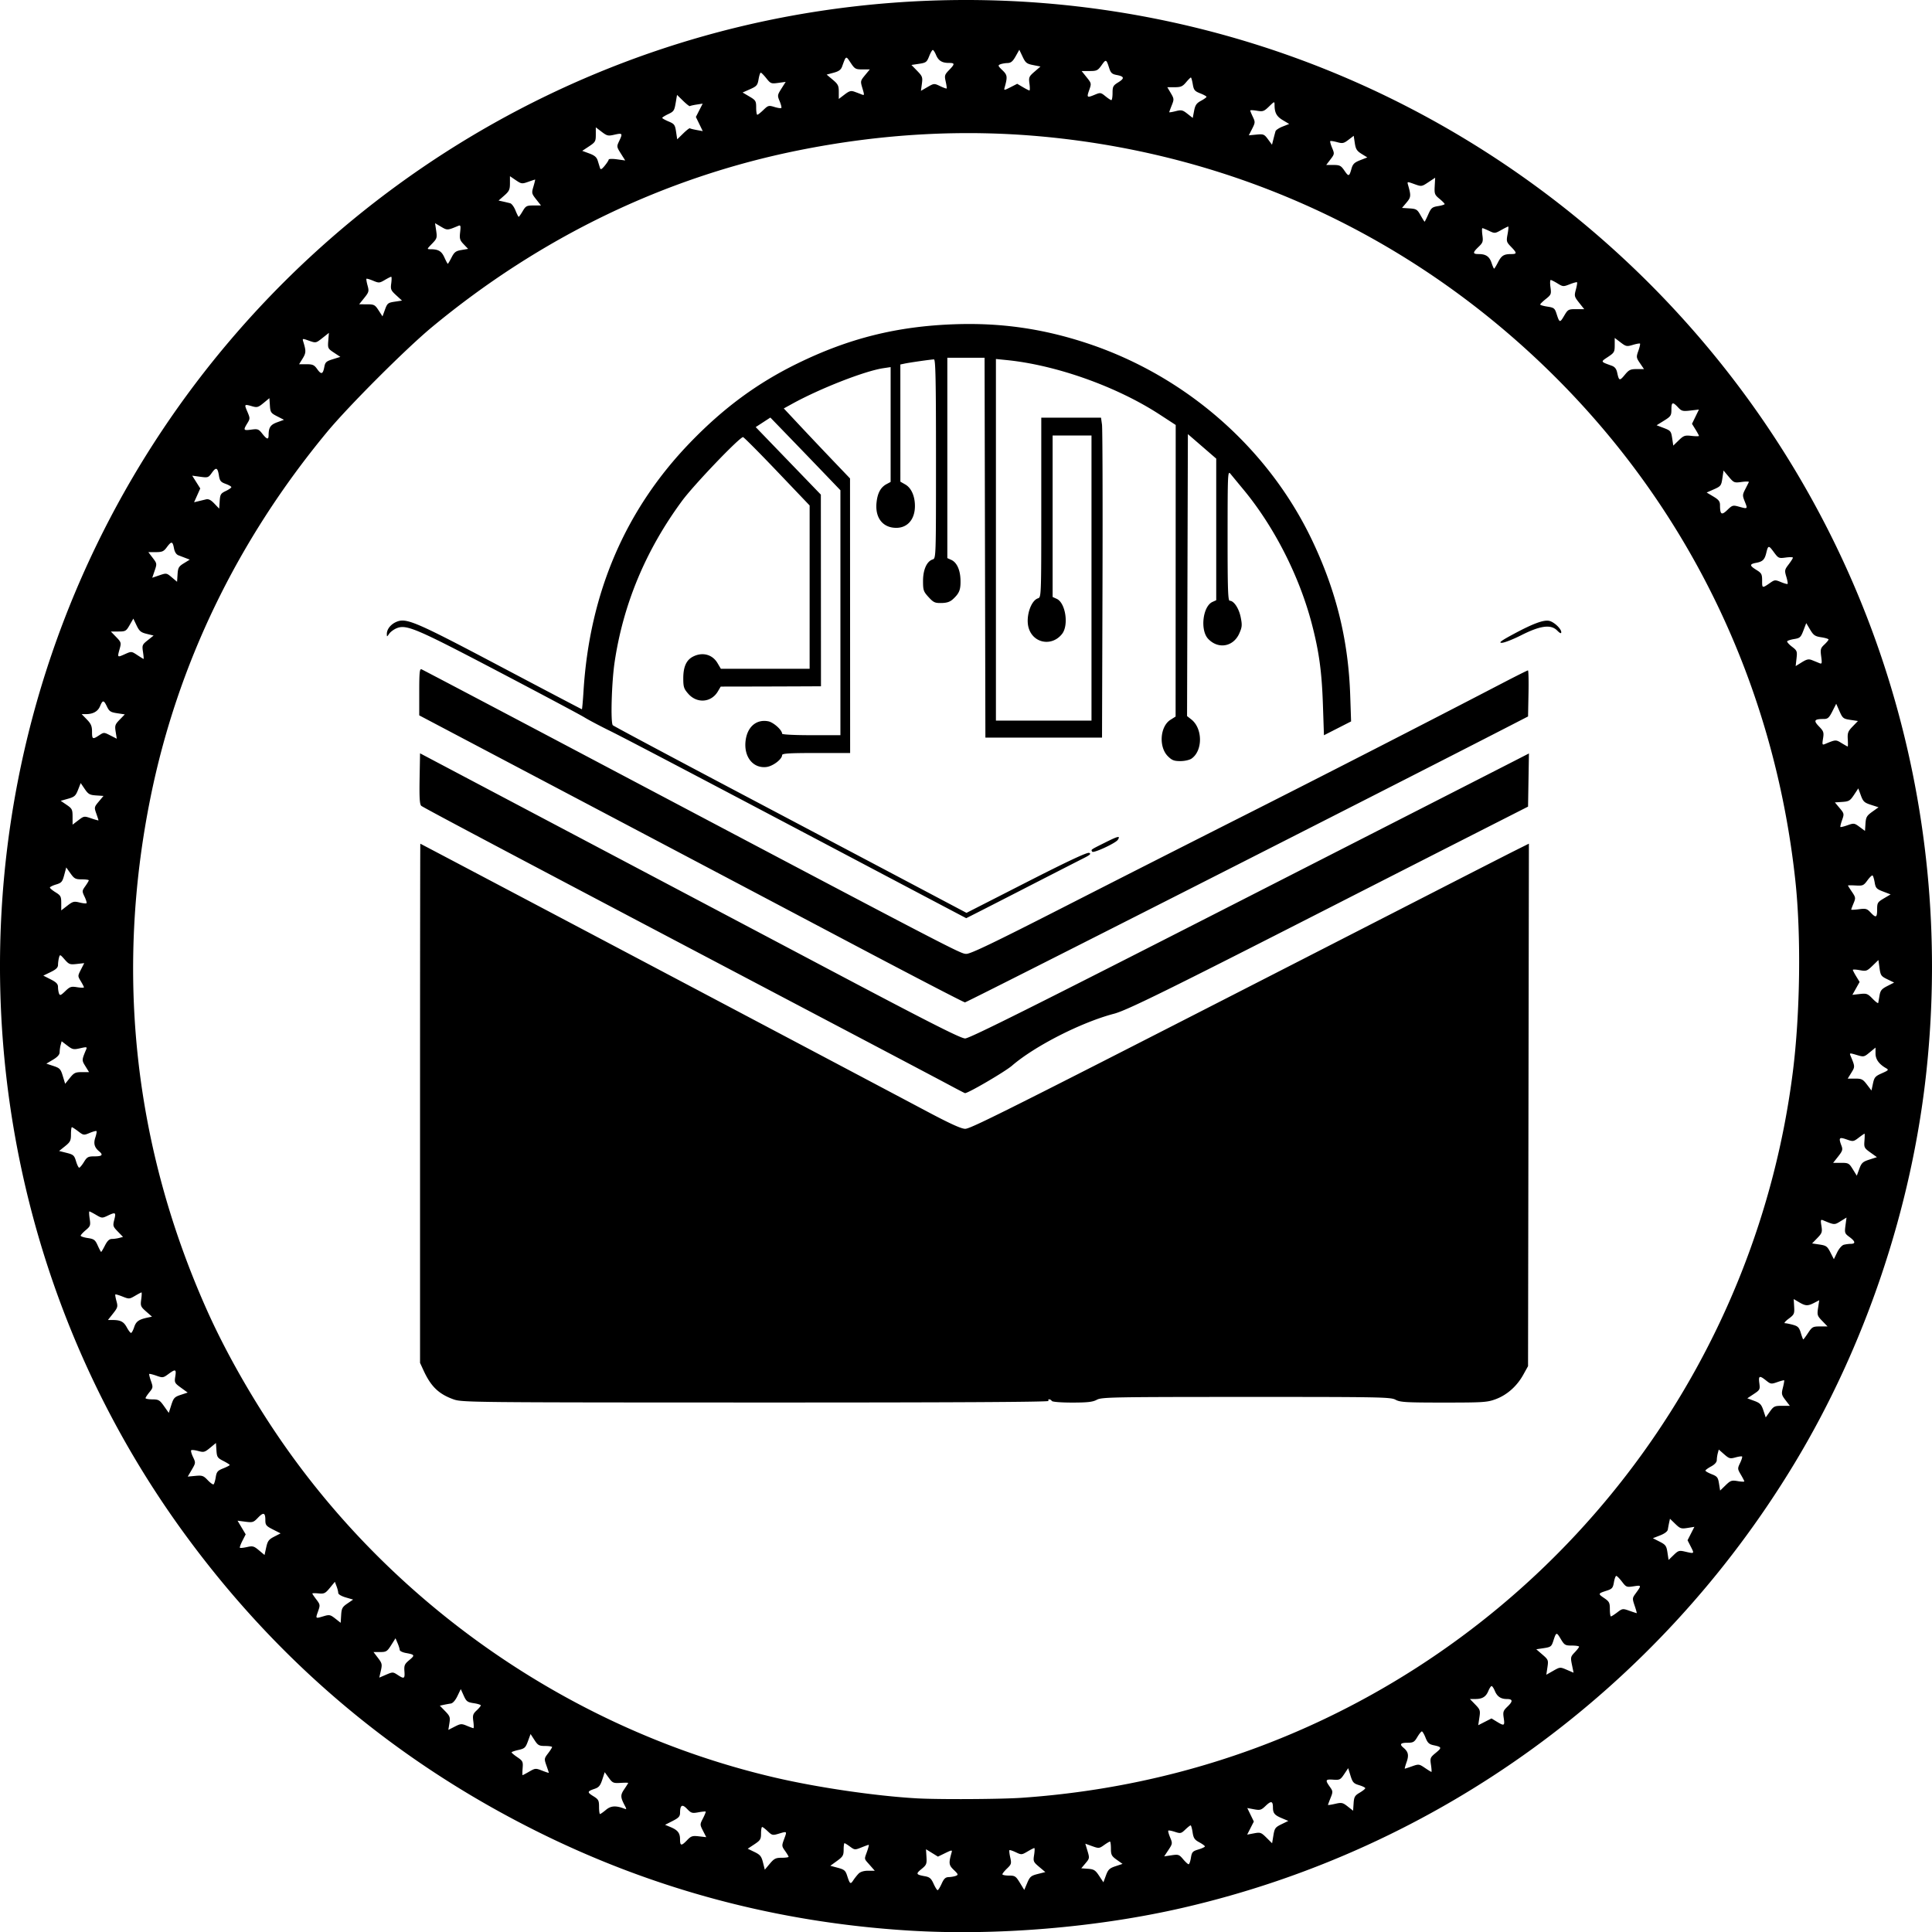 <svg xmlns="http://www.w3.org/2000/svg" height="1192.778" width="1192.676"><path d="M560.808 1191.775c-81.052-5.053-157.389-25.405-229-61.051-88.242-43.925-161.08-105.586-218.979-185.376-130.294-179.558-149.266-418.81-48.966-617.5 86.79-171.925 251.83-291.905 441.445-320.919 122.516-18.746 247.355.766 357.376 55.857 144.78 72.496 254.383 200.931 302.575 354.562 24.652 78.587 32.787 161.397 23.97 244-8.997 84.288-37.71 169.624-81.437 242.026-84.171 139.371-220.06 238.087-377.708 274.384-53.002 12.203-115.442 17.374-169.276 14.017zm20.5-28.927c1.412-3.133 2.367-4.015 4.402-4.07 1.429-.04 3.402-.388 4.386-.777 1.593-.629 1.453-1.027-1.282-3.647-3.109-2.979-3.247-4.076-1.357-10.78.454-1.609.088-1.572-3.968.398l-4.468 2.17-3.69-2.28-3.69-2.28.29 4.739c.267 4.326-.001 4.979-3.067 7.48-3.64 2.972-3.42 3.449 2.05 4.434 2.98.537 3.918 1.341 5.402 4.631.988 2.19 2.109 3.982 2.492 3.982s1.508-1.8 2.5-4zm59.335-5.99l4.665-1.183-3.796-3.202c-3.591-3.03-3.76-3.428-3.122-7.413.37-2.317.417-4.212.103-4.212s-2.208.966-4.21 2.147c-3.503 2.067-3.768 2.084-7.18.457-1.949-.93-3.728-1.505-3.954-1.279-.226.226 0 2.239.502 4.473.84 3.741.686 4.28-1.965 6.819-1.583 1.516-2.878 3.123-2.878 3.57 0 .447 1.817.813 4.038.813 3.702 0 4.265.37 6.75 4.428l2.712 4.428 1.835-4.33c1.631-3.851 2.352-4.463 6.5-5.515zm-110.585-.238c1.11-1.124 3.251-1.772 5.853-1.772h4.104l-3.104-3.535c-3.638-4.144-3.455-3.217-1.648-8.34.801-2.268 1.26-4.125 1.02-4.125-.239 0-2.275.736-4.525 1.637-3.939 1.576-4.196 1.557-6.98-.5-1.589-1.176-3.132-2.137-3.43-2.137-.297 0-.54 1.797-.54 3.994 0 3.528-.48 4.34-4.114 6.973l-4.113 2.98 4.603 1.231c3.973 1.063 4.76 1.717 5.745 4.777 1.716 5.33 2.086 5.622 3.801 3 .868-1.326 2.365-3.209 3.328-4.183zm158.582-4.55l4.333-1.444-3.583-2.549c-3.168-2.254-3.582-3.05-3.582-6.889 0-2.387-.268-4.34-.596-4.34-.327 0-1.976.983-3.662 2.184-2.92 2.08-3.27 2.11-7.31.658l-4.241-1.526 1.356 4.506c1.306 4.34 1.26 4.619-1.25 7.591l-2.606 3.087 4.179.309c3.624.267 4.532.842 6.836 4.323l2.657 4.015 1.568-4.241c1.34-3.621 2.202-4.452 5.901-5.684zm-206.082-5.222c2.337 0 4.25-.268 4.25-.596 0-.327-.975-1.964-2.165-3.636-2.088-2.932-2.108-3.197-.548-7.404 1.81-4.885 1.9-4.8-3.444-3.199-3.628 1.087-4.075.987-6.67-1.5-1.53-1.466-3.096-2.665-3.478-2.665-.382 0-.695 1.794-.695 3.986 0 3.56-.44 4.276-4.11 6.706l-4.112 2.72 4.151 2.01c3.535 1.713 4.318 2.672 5.274 6.471l1.123 4.46 3.087-3.676c2.665-3.175 3.667-3.677 7.337-3.677zm252.628.038c.57-3.567 1.031-4.08 4.627-5.158 2.197-.658 3.995-1.505 3.995-1.881 0-.377-1.562-1.526-3.47-2.553-2.891-1.557-3.579-2.586-4.114-6.158-.354-2.359-.905-4.288-1.225-4.288-.32 0-1.806 1.172-3.301 2.605-2.525 2.42-2.982 2.52-6.372 1.4-2.009-.662-3.853-1.004-4.098-.759-.246.246.261 2.14 1.126 4.21 1.526 3.652 1.494 3.884-1.047 7.725l-2.62 3.96 4.532-.68c4.221-.633 4.714-.466 7.15 2.43 1.44 1.71 2.969 3.109 3.4 3.109.43 0 1.068-1.783 1.417-3.962zm-311.003-10.909c2.44-2.546 3.26-2.812 7.28-2.36l4.529.511-1.989-3.897c-1.979-3.88-1.98-3.915-.02-7.735 1.083-2.11 1.824-3.98 1.647-4.156-.177-.175-2.212.028-4.523.451-3.81.698-4.455.504-6.939-2.09-3.028-3.16-4.318-2.455-4.345 2.377-.012 2.236-.854 3.157-4.635 5.08l-4.62 2.347 3.205 1.328c4.612 1.91 6.035 3.7 6.035 7.586 0 4.177.81 4.28 4.375.559zm366.923-9.828l4.202-2.045-3.965-1.667c-4.546-1.911-5.499-3.062-5.52-6.673-.023-3.972-1.107-4.217-4.45-1.008-2.775 2.665-3.46 2.87-7.23 2.168l-4.164-.776 2.027 4.17 2.026 4.17-2.06 4.036-2.058 4.036 4.197-.792c3.919-.74 4.428-.563 7.697 2.668l3.5 3.461.798-4.851c.727-4.416 1.176-5.035 5-6.897zm-417.022-8.88c3.035-2.554 6.11-2.746 11.411-.711 1.287.494 1.36.245.43-1.491-2.978-5.565-3.045-6.861-.545-10.54 1.335-1.966 2.428-3.71 2.428-3.876 0-.167-2.137-.177-4.75-.023-4.401.26-4.934.028-7.25-3.166l-2.5-3.446-1.5 4.588c-1.202 3.677-2.131 4.802-4.678 5.666-4.685 1.588-4.788 2.126-.875 4.545 3.203 1.979 3.553 2.63 3.553 6.614 0 2.43.272 4.418.605 4.418.334 0 1.985-1.16 3.671-2.58zm465.281-10.588c1.894-1.117 3.443-2.365 3.443-2.774 0-.408-1.72-1.258-3.82-1.887-3.348-1.003-4-1.722-5.269-5.808l-1.448-4.664-2.482 3.704c-2.294 3.425-2.801 3.68-6.731 3.393-4.824-.354-5.1.201-2.156 4.335 1.996 2.803 2.02 3.126.5 6.924-.877 2.191-1.594 4.137-1.594 4.325 0 .188 1.982-.113 4.405-.667 4.032-.922 4.688-.785 7.75 1.618l3.345 2.626.307-4.547c.27-3.98.738-4.8 3.75-6.578zm-208.557 3.141c65.922-4.572 128.793-20.951 187.007-48.72 157.955-75.345 267.033-226.071 288.935-399.254 4.548-35.969 5.2-84.353 1.59-118-12.977-120.928-65.89-230.6-151.79-314.614-85.15-83.28-193.323-133.525-311.781-144.82-49.934-4.76-100.732-1.922-152.363 8.513-82.248 16.623-158.657 53.503-225.598 108.887-16.08 13.304-51.73 48.954-65.034 65.034-55.385 66.941-92.264 143.35-108.887 225.598-21.926 108.488-10.102 215.717 34.89 316.402 10.497 23.492 25.192 49.801 41.332 74 71.652 107.424 184.1 185.391 309.397 214.526 26.363 6.13 61.865 11.331 87.302 12.789 13.528.775 51.805.575 65-.34zM279.95 863.85c-9.09-3.27-13.896-7.888-18.429-17.707l-2.213-4.794v-160.25c0-88.137.074-160.25.164-160.25.258 0 253.647 133.898 312.906 165.348 14.104 7.486 21.076 10.652 23.455 10.652 3.76 0 29.705-13.108 288.975-145.99 23.375-11.98 46.218-23.641 50.762-25.913l8.262-4.131-.262 161.267-.262 161.267-2.93 5.288c-3.915 7.066-9.997 12.48-16.939 15.077-5.3 1.983-7.596 2.135-32.218 2.135-23.364 0-26.893-.208-29.713-1.75-2.98-1.63-9.307-1.749-92.2-1.735-82.553.014-89.232.14-92.2 1.75-2.532 1.372-5.708 1.735-15.192 1.735-6.915 0-12.252-.423-12.608-1-.34-.55-1.068-1-1.618-1s-.722.45-.382 1c.411.665-60.064.988-180.691.964-176.46-.035-181.452-.088-186.667-1.963zm306.358-193.892c-4.95-2.663-38.925-20.596-75.5-39.851-185.699-97.764-249.615-131.58-250.778-132.677-.953-.9-1.206-5.152-1-16.798l.277-15.593 87.5 46.231a572916.21 572916.21 0 01166.5 88.01c60.46 31.976 79.821 41.782 82.5 41.785 2.67.003 42.1-19.7 166.5-83.205 89.65-45.765 167.173-85.352 172.273-87.971l9.274-4.762-.274 16.41-.273 16.411-33.5 17.025a78918.328 78918.328 0 00-88 44.83C720.9 611.285 695.6 623.739 687.734 625.8c-20.136 5.276-48.903 19.915-62.964 32.04-4.363 3.763-27.165 17.095-29.045 16.983-.23-.014-4.467-2.204-9.417-4.866zm-61.5-87.955a225888.317 225888.317 0 00-167.75-88.57l-98.25-51.82v-14.489c0-11.889.247-14.394 1.376-13.96.757.29 41.594 21.785 90.75 47.767 241.949 127.886 242.01 127.918 245.65 127.918 2.643 0 17.415-7.091 59.124-28.382a33099.5 33099.5 0 01110.6-56.145c48.233-24.347 113.534-57.81 161.16-82.586 8.338-4.338 15.438-7.887 15.778-7.887.339 0 .492 6.399.34 14.22l-.278 14.218-9 4.636C859.272 485.57 596.73 618.836 595.699 618.8c-.765-.026-32.666-16.585-70.891-36.797zm26-39.255c-120.074-63.415-164.394-86.699-174.5-91.672-6.05-2.977-13.025-6.668-15.5-8.201-2.475-1.534-26.325-14.238-53-28.231-51.105-26.809-56.956-29.299-62.981-26.803-1.705.706-3.756 2.222-4.56 3.368-1.431 2.045-1.46 2.046-1.46.085 0-2.918 2.479-5.986 6.02-7.453 6.072-2.515 11.79-.052 64.273 27.69 27.386 14.475 49.935 26.318 50.108 26.318.173 0 .629-5.063 1.012-11.25 3.753-60.566 25.814-111.966 65.849-153.424 20.629-21.361 41.334-36.618 66.239-48.807 31.734-15.533 61.465-22.948 97-24.194 28.637-1.005 54.703 2.746 82 11.797 61 20.227 111.946 65.007 138.968 122.147 14.762 31.215 22.11 61.312 23.25 95.231l.538 16-8.378 4.273-8.378 4.273-.632-18.773c-.69-20.462-2.377-32.809-6.81-49.828-7.697-29.55-23.264-60.157-42.259-83.085a2150.942 2150.942 0 01-8.027-9.732c-1.644-2.025-1.729-.17-1.75 38.122-.018 32.77.224 40.25 1.303 40.25 2.56 0 5.676 4.673 6.78 10.167.978 4.874.874 6.092-.86 10.013-3.672 8.3-13.046 9.918-19.242 3.323-5.03-5.353-3.316-20.036 2.655-22.757l2.342-1.067v-87.404l-8.75-7.568-8.75-7.567-.256 87.032-.255 87.031 2.626 2.067c7.067 5.558 7.162 19.27.168 24.17-1.252.876-4.288 1.56-6.929 1.56-3.896 0-5.217-.517-7.719-3.018-5.747-5.747-4.836-18.412 1.617-22.482l3.17-2 .032-90 .03-90-9.742-6.351c-26.545-17.305-63.809-30.594-94.492-33.7l-6.75-.682v223.233h59v-176h-24v99.679l2.552 1.163c5.434 2.476 7.522 16.252 3.28 21.644-6.307 8.019-18.003 5.798-20.688-3.927-1.836-6.647 1.393-16.642 5.83-18.05 2.003-.636 2.026-1.28 2.026-56.076v-55.433h36.877l.602 4.25c.33 2.337.47 46.775.311 98.75l-.29 94.5h-72l-.254-117.25-.254-117.25h-22.992v123.679l2.452 1.117c3.43 1.563 5.534 6.188 5.68 12.489.136 5.92-.686 8.034-4.518 11.619-1.894 1.77-3.78 2.429-7.168 2.5-4.09.085-4.978-.318-8.023-3.64-3.137-3.423-3.423-4.258-3.42-10 .005-6.927 2.318-12.097 5.928-13.242 2.062-.655 2.069-.852 2.069-62.09 0-48.49-.264-61.428-1.25-61.412-1.753.028-14.685 1.87-18 2.563l-2.75.576.006 36.17.006 36.171 3.035 1.727c3.692 2.101 5.953 7.149 5.953 13.29 0 8.182-4.528 13.483-11.515 13.483-8.325 0-13.16-6.176-12.19-15.572.61-5.912 2.542-9.468 6.211-11.432l2.494-1.334v-70.89l-4.56.684c-11.413 1.711-38.938 12.472-56.166 21.957l-5.226 2.878 9.928 10.604a3481.29 3481.29 0 0020.443 21.604l10.515 11 .033 84.75.033 84.75h-21c-16.67 0-21 .27-21 1.313 0 2.524-5.677 6.835-9.639 7.32-8.303 1.015-14.128-6.338-12.888-16.269 1.07-8.553 6.633-13.317 13.95-11.944 3.223.604 8.577 5.384 8.577 7.657 0 .53 7.664.923 18 .923h18V302.64l-10.213-10.646a8719.79 8719.79 0 00-21.62-22.436l-11.41-11.79-4.525 2.945-4.526 2.944 20.109 20.845 20.109 20.846.038 59.156.038 59.156-14.25.065c-7.838.036-21.762.078-30.944.094l-16.693.029-1.763 2.984c-4.077 6.902-12.874 7.6-18.274 1.45-2.706-3.082-3.076-4.228-3.076-9.519 0-7.08 1.87-11.28 5.967-13.398 5.826-3.013 11.99-1.399 15.156 3.968l2.074 3.515h54.802V312.04l-20.12-21.097c-11.065-11.603-20.511-21.096-20.99-21.096-2.157 0-30.335 29.441-37.586 39.27-22.409 30.375-36.382 63.79-41.705 99.73-1.846 12.462-2.552 37.453-1.098 38.867.55.536 36.325 19.63 79.5 42.434 43.175 22.803 92.076 48.644 108.67 57.424l30.169 15.964 36.966-18.857c25.452-12.984 37.52-18.644 38.747-18.174 1.397.536.613 1.27-3.636 3.405-2.979 1.497-20.42 10.42-38.758 19.829-18.337 9.41-33.412 17.092-33.5 17.073-.087-.02-20.633-10.85-45.658-24.066zm123.45-16.979c-.831-1.345-1.323-1 8.3-5.815 7.753-3.879 9.246-4.175 7.484-1.482-1.347 2.059-15.093 8.414-15.783 7.297zm260.236-134.425c12.06-6.483 18.636-8.882 22.016-8.034 2.973.747 7.298 4.864 7.298 6.948 0 1.055-.763.738-2.573-1.072-3.87-3.87-10.368-2.998-22.185 2.98-5.091 2.576-10.491 4.676-12 4.668-2.097-.011-.346-1.302 7.444-5.49zm-607.759 702.304c3.675-2.114 3.985-2.137 7.948-.58 2.269.891 4.125 1.488 4.125 1.326 0-.161-.669-2.189-1.486-4.505-1.433-4.061-1.398-4.326 1-7.47 1.367-1.792 2.486-3.554 2.486-3.914 0-.361-1.913-.662-4.25-.668-3.793-.011-4.507-.409-6.637-3.695l-2.387-3.682-1.628 4.444c-1.465 3.998-2.054 4.54-5.863 5.387-2.33.518-4.232 1.193-4.228 1.5.004.307 1.617 1.655 3.585 2.996 3.308 2.252 3.553 2.764 3.236 6.75-.188 2.371-.204 4.312-.034 4.312.17 0 2.03-.99 4.133-2.2zm556.641-4.19c-.624-4.161-.469-4.545 2.976-7.385 3.897-3.212 3.781-3.597-1.416-4.713-2.717-.583-3.67-1.48-4.902-4.617-.841-2.142-1.867-3.894-2.28-3.894-.411 0-1.678 1.575-2.814 3.5-1.817 3.08-2.549 3.5-6.098 3.5-4.273 0-5.03.93-2.48 3.045 3.01 2.499 3.48 4.605 1.977 8.865-.793 2.25-1.294 4.09-1.113 4.09.182 0 2.222-.667 4.534-1.483 4.04-1.425 4.346-1.386 7.858 1 2.01 1.366 3.826 2.483 4.035 2.483.21 0 .085-1.976-.277-4.39zm-595.177-24.09c1.95.815 3.775 1.481 4.058 1.481.282 0 .253-1.912-.063-4.25-.5-3.684-.23-4.573 2.019-6.674 1.427-1.334 2.595-2.745 2.595-3.137 0-.391-1.965-1.007-4.367-1.367-3.892-.583-4.564-1.092-6.18-4.675l-1.813-4.02-2.07 4.311c-1.269 2.644-2.844 4.424-4.07 4.6-1.1.16-3.077.522-4.393.806l-2.393.516 3.28 3.384c2.96 3.055 3.217 3.784 2.627 7.474l-.654 4.09 3.94-2.01c3.628-1.852 4.219-1.893 7.484-.53zm635.827-2.527c4.581 2.793 4.99 2.578 4.27-2.242-.57-3.83-.334-4.536 2.404-7.153 3.382-3.233 3.229-4.597-.517-4.597-3.669 0-5.938-1.53-7.36-4.962-.692-1.67-1.599-3.038-2.015-3.038-.417 0-1.324 1.367-2.016 3.038-1.498 3.616-3.699 4.962-8.115 4.962h-3.262l3.276 3.38c3.06 3.157 3.23 3.689 2.57 8.084l-.706 4.706 4.095-2.09 4.095-2.089zm-678.601-28.906c4.086 2.694 4.574 2.438 4.237-2.219-.262-3.627.106-4.47 3.005-6.89 3.616-3.02 3.438-3.39-2.11-4.391-2.062-.372-3.77-1.219-3.794-1.881-.025-.663-.622-2.555-1.327-4.205l-1.281-3-2.686 4.25c-2.449 3.874-3.05 4.25-6.792 4.25h-4.107l2.76 3.619c2.52 3.303 2.675 3.99 1.782 7.894l-.979 4.276 4.204-1.802c4.078-1.748 4.29-1.745 7.088.1zm721.82-3.113l4.167 1.786-.998-4.87c-.939-4.583-.838-5.037 1.698-7.685 1.483-1.547 2.696-3.126 2.696-3.509 0-.382-2-.695-4.444-.695-4.136 0-4.611-.283-6.883-4.092-2.618-4.39-2.787-4.343-4.602 1.29-1.092 3.389-1.58 3.756-5.845 4.395l-4.654.698 3.787 3.274c3.64 3.146 3.76 3.453 3.1 7.862l-.688 4.587 4.25-2.413c4.213-2.394 4.283-2.4 8.416-.628zm-752.802-40.925l3.547-2.431-4.59-1.339c-2.641-.77-4.592-1.935-4.592-2.743 0-.773-.47-2.639-1.043-4.146l-1.042-2.742-3.105 3.767c-2.771 3.362-3.521 3.728-6.958 3.4-2.119-.202-3.852-.172-3.852.065 0 .238 1.118 1.9 2.486 3.691 2.378 3.119 2.423 3.436 1.044 7.345-1.614 4.574-1.688 4.512 3.524 2.95 3.462-1.037 4.073-.91 7.116 1.479l3.33 2.613.294-4.74c.258-4.157.729-5.037 3.841-7.169zm783.935 5.466c3.143-2.397 3.408-2.433 7.47-1 2.316.817 4.352 1.486 4.525 1.486.172 0-.39-2.064-1.25-4.587-1.475-4.33-1.454-4.737.375-7.25 3.984-5.475 3.98-5.49-.96-4.75-4.366.655-4.667.536-7.261-2.865-1.489-1.951-3.064-3.548-3.5-3.548-.436 0-1.094 1.777-1.46 3.949-.583 3.446-1.135 4.099-4.338 5.13-5.538 1.785-5.6 1.946-1.747 4.563 3.204 2.178 3.576 2.894 3.576 6.894 0 2.455.295 4.464.655 4.464.361 0 2.123-1.119 3.915-2.486zm41.93-37.49c5.758 1.336 5.735 1.357 3.5-3.024l-2.04-4 2.113-4.143 2.113-4.142-4.256.68c-3.87.619-4.555.391-7.539-2.5l-3.281-3.18-.516 2.392a89.93 89.93 0 00-.805 4.266c-.18 1.167-1.973 2.53-4.759 3.617l-4.469 1.745 4.156 2.12c3.724 1.9 4.228 2.599 4.845 6.708l.687 4.587 3.126-3.027c2.886-2.796 3.43-2.956 7.125-2.099zm-871.022-9.265l3.93-2.016-4.704-2.39c-4.223-2.147-4.704-2.741-4.704-5.813 0-4.662-1.167-5.022-4.597-1.419-2.685 2.822-3.266 3.003-7.737 2.42l-4.834-.632 2.516 4.219 2.516 4.218-2.002 3.924c-1.101 2.158-1.805 4.12-1.564 4.362.24.24 2.207.04 4.37-.446 3.535-.795 4.28-.592 7.382 2.01l3.45 2.892 1.024-4.657c.877-3.985 1.591-4.947 4.954-6.672zm903.427-34.275c2.252.38 4.095.453 4.095.161 0-.292-.966-2.168-2.147-4.169-2.067-3.504-2.084-3.769-.457-7.18.93-1.95 1.487-3.746 1.24-3.993-.247-.247-2.085 0-4.086.555-3.31.914-3.938.74-6.977-1.928l-3.34-2.932-.603 2.251c-.331 1.238-.609 3.161-.617 4.274-.01 1.278-1.302 2.716-3.513 3.907-1.925 1.037-3.5 2.196-3.5 2.576 0 .38 1.732 1.371 3.85 2.203 3.42 1.344 3.926 1.991 4.537 5.811l.688 4.3 3.367-3.264c3.055-2.96 3.748-3.2 7.463-2.572zm-939.543-2.35c.546-3.412 1.138-4.117 4.632-5.515 2.203-.882 4.006-1.822 4.006-2.09 0-.269-1.775-1.394-3.945-2.5-3.616-1.846-3.97-2.392-4.25-6.548l-.305-4.534-3.61 2.984c-3.31 2.735-3.924 2.898-7.345 1.954-2.053-.567-3.996-.767-4.318-.445-.322.322.185 2.201 1.127 4.177 1.677 3.517 1.661 3.681-.774 7.836l-2.487 4.244 4.703-.44c4.223-.394 5-.127 7.607 2.616 1.596 1.68 3.225 2.857 3.618 2.614.394-.244.998-2.203 1.341-4.354zm966.848-44.134h4.892l-2.672-3.503c-2.457-3.22-2.586-3.843-1.602-7.718.588-2.318.938-4.346.777-4.507-.161-.162-2.066.332-4.232 1.096-3.714 1.31-4.108 1.255-6.906-.984-4.107-3.286-4.814-3.006-4.188 1.66.515 3.838.338 4.18-3.442 6.682l-3.984 2.637 4.24 1.568c3.622 1.34 4.452 2.202 5.685 5.901l1.443 4.333 2.55-3.583c2.329-3.274 2.97-3.582 7.44-3.582zm-988.436-6.769l4.274-1.414-4.138-2.997c-3.925-2.843-4.105-3.198-3.512-6.909.73-4.564.149-4.766-4.295-1.487-3.126 2.306-3.482 2.354-7.35.989-2.236-.789-4.225-1.275-4.42-1.08-.195.195.282 2.16 1.06 4.365 1.341 3.8 1.292 4.16-.953 6.906-1.303 1.593-2.384 3.233-2.404 3.646-.02.412 1.876.76 4.214.771 3.836.02 4.536.426 7.191 4.176l2.942 4.155 1.558-4.854c1.4-4.36 1.994-4.997 5.833-6.267zm1004.607-38.231c2.462-3.72 2.975-4 7.33-4h4.681l-3.275-3.38c-3.062-3.158-3.23-3.687-2.57-8.091l.707-4.712-3.077 1.591c-3.982 2.06-5.36 2.006-9.37-.36l-3.307-1.953.271 4.703c.253 4.384.022 4.888-3.411 7.452-2.025 1.512-3.047 2.752-2.271 2.756.776 0 3.028.454 5.004 1.003 3.01.836 3.787 1.646 4.79 4.995.658 2.198 1.344 3.996 1.524 3.996.18 0 1.518-1.8 2.974-4zM82.83 819.281c1.167-3.532 2.844-4.73 8.239-5.885l2.76-.591-3.619-3.178c-3.371-2.96-3.578-3.471-3.029-7.478.324-2.366.399-4.301.166-4.301s-2.03.947-3.991 2.105c-3.424 2.02-3.732 2.038-7.682.458-2.263-.906-4.271-1.49-4.463-1.299-.191.192.115 2.026.681 4.077.947 3.428.777 4.048-2.11 7.694l-3.141 3.965 2.834.014c4.957.024 6.903 1.03 8.8 4.553 1.017 1.888 2.193 3.433 2.614 3.433.42 0 1.294-1.605 1.942-3.567zm1055.39-50.845c1.149-.308 3.101-.567 4.339-.574 3.114-.02 2.812-1.54-.843-4.234-2.924-2.156-3.057-2.544-2.45-7.142l.641-4.862-3.687 2.279c-3.793 2.344-3.735 2.347-10.692-.55-1.597-.666-1.712-.31-1.113 3.437.606 3.784.365 4.492-2.544 7.494l-3.213 3.314 4.587.688c4.115.617 4.807 1.119 6.719 4.866l2.131 4.177 2.018-4.166c1.12-2.314 2.946-4.415 4.107-4.727zm-1073.411.412c1.453-2.849 2.682-4.004 4.27-4.014 1.226-.008 3.272-.292 4.546-.634l2.316-.62-3.203-3.305c-3.03-3.127-3.148-3.525-2.173-7.366 1.154-4.543.78-4.761-4.141-2.414-3.3 1.573-3.614 1.551-7.091-.5-2.001-1.181-3.865-2.147-4.143-2.147-.277 0-.202 2.013.167 4.472.622 4.15.446 4.662-2.439 7.09-1.71 1.438-3.11 2.975-3.11 3.413 0 .439 1.966 1.093 4.368 1.453 3.877.581 4.566 1.098 6.151 4.613.982 2.178 1.933 3.959 2.113 3.959.18 0 1.246-1.8 2.369-4zm1089.203-53l4.66-1.5-4.022-2.88c-3.786-2.71-4.001-3.136-3.674-7.25.19-2.403.201-4.37.024-4.37-.179 0-1.804 1.128-3.612 2.507-3.16 2.411-3.446 2.451-7.433 1.045-4.623-1.632-5.058-1.08-3.135 3.976.868 2.285.576 3.206-2.084 6.565l-3.095 3.907h4.848c4.572 0 4.988.226 7.303 3.972l2.455 3.972 1.553-4.222c1.359-3.692 2.138-4.41 6.213-5.722zm-1102.203 1.5c1.944-3.146 2.61-3.5 6.581-3.5 4.632 0 5.466-.886 2.864-3.045-2.962-2.459-3.634-4.853-2.407-8.571.639-1.935.96-3.719.715-3.964-.245-.246-2.13.257-4.189 1.118-3.627 1.515-3.846 1.484-7.087-.987-1.839-1.403-3.599-2.551-3.91-2.551-.312 0-.567 1.981-.567 4.403 0 3.868-.446 4.76-3.662 7.34l-3.662 2.938 4.623 1.164c4.183 1.053 4.737 1.545 5.82 5.16.659 2.197 1.54 3.995 1.958 3.995.418 0 1.733-1.575 2.923-3.5zm1109.904-54.782c4.12-1.822 4.377-2.127 2.64-3.119-4.402-2.512-6.544-5.5-6.544-9.126v-3.619l-3.58 2.951c-3.503 2.888-3.677 2.922-8.1 1.59-4.192-1.26-4.468-1.234-3.797.373 2.872 6.88 2.87 6.859.562 10.594l-2.248 3.638h4.53c4.046 0 4.831.394 7.332 3.678l2.8 3.678.92-4.31c.82-3.84 1.417-4.528 5.485-6.328zm-1111.226-.718h4.485l-2.249-3.638c-2.301-3.724-2.3-3.766.522-10.487.605-1.44.18-1.51-3.759-.608-4.076.932-4.726.797-7.936-1.65l-3.495-2.667-.61 2.275c-.335 1.251-.615 3.262-.623 4.468-.009 1.496-1.316 2.97-4.108 4.635l-4.095 2.442 4.345 1.429c3.934 1.294 4.482 1.881 5.801 6.218l1.456 4.79 2.891-3.604c2.545-3.172 3.427-3.603 7.375-3.603zm1109.786-47.253c.525-3.142 1.31-4.102 4.822-5.893l4.195-2.14-4.169-2.02c-3.85-1.865-4.221-2.396-4.848-6.955l-.679-4.935-3.643 3.526c-3.413 3.304-3.91 3.476-7.892 2.732-2.338-.436-4.249-.516-4.247-.178 0 .339.942 2.155 2.09 4.036l2.084 3.42-2.235 3.976-2.235 3.977 4.577-.516c4.203-.474 4.847-.237 7.883 2.895 1.818 1.876 3.387 3.055 3.487 2.62.1-.436.464-2.48.81-4.545zM47.645 609.438c2.29.366 4.163.394 4.163.062s-.872-2.037-1.938-3.79c-1.922-3.16-1.921-3.218.092-7.164l2.03-3.979-4.596.518c-4.24.478-4.82.262-7.495-2.784-2.783-3.17-2.923-3.215-3.483-1.128-.32 1.196-.589 3.193-.597 4.438-.01 1.688-1.165 2.822-4.546 4.465l-4.533 2.203 4.533 2.303c3.477 1.768 4.533 2.863 4.533 4.703 0 1.32.285 3.142.633 4.049.535 1.396 1.124 1.172 3.836-1.457 2.881-2.792 3.624-3.038 7.368-2.44zm1111.163-47.989c0-4.099.283-4.565 4.16-6.855l4.162-2.458-4.592-1.753c-4.125-1.576-4.658-2.148-5.248-5.64-.36-2.136-.955-4.068-1.32-4.292-.364-.224-1.787 1.138-3.162 3.026-2.314 3.177-2.854 3.411-7.25 3.152-2.614-.155-4.751-.145-4.75.022 0 .167 1.101 1.924 2.448 3.906 2.303 3.39 2.362 3.808 1 7.069-.797 1.906-1.448 3.652-1.448 3.879 0 .226 2.137.13 4.75-.213 4.24-.558 5.01-.347 7.174 1.965 3.358 3.589 4.076 3.27 4.076-1.808zM49.112 557.134c2.093.516 4.024.719 4.293.45.269-.269-.268-2.075-1.193-4.014-1.62-3.396-1.602-3.635.458-6.528 1.176-1.651 2.138-3.27 2.138-3.598 0-.328-1.953-.596-4.34-.596-3.86 0-4.63-.408-6.957-3.677l-2.616-3.677-1.258 4.7c-1.119 4.186-1.672 4.826-5.043 5.836-2.082.624-3.786 1.477-3.786 1.895 0 .418 1.575 1.733 3.5 2.923 3.161 1.954 3.5 2.599 3.5 6.666v4.502l3.75-2.91c3.368-2.614 4.137-2.815 7.554-1.972zm1106.68-56.01l3.878-2.776-4.659-1.5c-4.1-1.32-4.85-2.019-6.25-5.823l-1.59-4.324-2.66 4.018c-2.376 3.592-3.141 4.05-7.22 4.323l-4.563.306 2.914 3.48c2.818 3.366 2.869 3.611 1.53 7.407-.762 2.159-1.226 4.085-1.03 4.28.194.195 2.183-.291 4.42-1.08 3.878-1.368 4.218-1.32 7.405 1.038l3.34 2.472.305-4.522c.265-3.957.788-4.87 4.18-7.299zM56.348 505.207c2.453.836 4.46 1.378 4.46 1.206 0-.172-.618-2.066-1.373-4.209-1.327-3.758-1.273-4.017 1.54-7.375l2.913-3.481-4.54-.305c-3.96-.266-4.861-.775-7.034-3.972l-2.492-3.667-1.651 4.205c-1.443 3.673-2.224 4.366-6.17 5.48l-4.52 1.277 3.657 2.491c3.365 2.292 3.658 2.88 3.664 7.36l.007 4.868 3.539-2.699c3.476-2.651 3.62-2.672 8-1.18zm1084.335-48.854c-.24-3.913.149-4.933 3-7.875l3.276-3.38-4.664-.7c-4.36-.654-4.798-1-6.709-5.32l-2.043-4.62-2.386 4.695c-2.015 3.965-2.837 4.695-5.286 4.695-5.894 0-6.51.942-2.992 4.572 2.9 2.993 3.141 3.703 2.537 7.486-.6 3.748-.485 4.103 1.112 3.438 6.711-2.796 6.737-2.797 10.293-.63 1.918 1.17 3.634 2.128 3.813 2.13.18.002.201-2.019.05-4.491zM61.23 453.909c2.891-1.907 2.962-1.906 6.892.1l3.971 2.025-.68-4.256c-.618-3.865-.39-4.557 2.476-7.514l3.158-3.258-4.696-.704c-4.05-.607-4.915-1.167-6.304-4.079-1.986-4.165-2.65-4.21-4.274-.29-1.342 3.238-4.319 4.915-8.726 4.915h-2.632l3.197 3.298c2.564 2.646 3.196 4.127 3.196 7.5 0 4.762.354 4.944 4.422 2.263zm1057.466-46.351a407.97 407.97 0 014.413 1.794c1.637.681 1.743.305 1.16-4.127-.578-4.383-.38-5.122 1.948-7.301 1.425-1.334 2.59-2.745 2.59-3.137 0-.391-2.014-1.014-4.477-1.383-3.867-.58-4.806-1.222-6.883-4.705l-2.405-4.032-1.757 4.6c-1.584 4.15-2.139 4.663-5.64 5.223-2.135.341-4.092.961-4.35 1.378-.257.417 1.05 1.915 2.904 3.33 3.177 2.423 3.341 2.844 2.84 7.285l-.53 4.713 3.787-2.341c3.12-1.928 4.249-2.157 6.4-1.297zM88.273 402.467c-.623-4.156-.471-4.529 2.946-7.25l3.602-2.869-4.257-1.045c-3.601-.884-4.564-1.688-6.256-5.227l-2-4.183-2.28 3.977c-2.145 3.743-2.555 3.978-6.946 3.978h-4.667l3.277 3.38c3.102 3.201 3.219 3.585 2.201 7.25-1.52 5.477-1.527 5.47 3.077 3.409 4.161-1.863 4.161-1.863 7.75.49 1.973 1.294 3.728 2.38 3.899 2.412.171.032.016-1.912-.346-4.322zM1093.01 359.65c2.511-1.737 2.964-1.76 6.404-.323 2.036.851 3.889 1.36 4.118 1.131.228-.228-.132-2.242-.801-4.475-1.136-3.793-1.042-4.289 1.43-7.531 1.457-1.909 2.648-3.787 2.648-4.173 0-.387-1.996-.43-4.434-.095-4.287.587-4.533.474-7.402-3.428-3.127-4.25-3.456-4.209-4.606.586-.994 4.142-2.217 5.351-6.159 6.09-4.299.807-4.278 1.71.1 4.416 3.158 1.95 3.5 2.602 3.5 6.64 0 4.776-.014 4.773 5.202 1.162zm-979.48-11.939l3.615-2.234-2.418-.924-4.542-1.736c-1.39-.53-2.356-2.048-2.795-4.39-.818-4.36-1.557-4.456-4.423-.579-1.904 2.575-2.868 3-6.807 3h-4.59l2.7 3.539c2.637 3.458 2.665 3.64 1.21 7.908l-1.488 4.369 4.404-1.5c4.331-1.477 4.456-1.456 7.657 1.245l3.255 2.747.303-4.605c.267-4.072.72-4.864 3.918-6.84zm959.909-34.949c5.505 1.529 5.524 1.513 3.718-3.001-1.542-3.854-1.528-4.298.232-7.75a426.493 426.493 0 002.224-4.405c.197-.408-1.784-.448-4.4-.09-4.607.632-4.861.53-7.991-3.199l-3.233-3.85-.72 4.804c-.675 4.498-1.008 4.932-5.21 6.79l-4.49 1.987 4.12 2.457c3.294 1.964 4.12 3.03 4.12 5.318 0 5.835.948 6.468 4.513 3.012 3.06-2.966 3.47-3.085 7.117-2.073zm-934.074-9.642c1.894-.904 3.444-1.98 3.444-2.393 0-.412-1.585-1.323-3.522-2.023-2.985-1.08-3.614-1.854-4.131-5.087-.808-5.05-1.75-5.416-4.394-1.704-2.098 2.947-2.427 3.057-7.155 2.407l-4.955-.681 2.49 3.944 2.49 3.945-1.911 4.268-1.911 4.269 2.5-.609 4.764-1.158c1.665-.404 3.056.279 5.25 2.576l2.985 3.125.306-4.618c.276-4.157.651-4.784 3.75-6.261zm904.883-34.032c2.508.283 4.56.285 4.56.005 0-.28-.966-2.073-2.147-3.984l-2.147-3.474 2.138-4.401 2.138-4.401-5.24.607c-4.753.55-5.467.364-7.666-1.993-3.305-3.543-4.075-3.279-4.075 1.4 0 3.665-.38 4.234-4.565 6.839l-4.565 2.84 4.458 1.703c4.178 1.596 4.5 1.989 5.144 6.28l.686 4.578 3.36-3.257c3.039-2.945 3.795-3.207 7.92-2.742zm-878.426-.49c.03-4.746 1.13-6.39 5.306-7.916l4.18-1.529-4.194-2.145c-3.891-1.99-4.217-2.473-4.5-6.679l-.305-4.534-3.622 2.993c-3.227 2.668-3.989 2.889-6.993 2.027-4.926-1.413-4.98-1.355-3.006 3.283 1.747 4.108 1.746 4.35-.03 7.25-2.59 4.226-2.39 4.536 2.481 3.868 3.962-.543 4.537-.333 6.75 2.464 2.913 3.68 3.915 3.914 3.933.918zm844.596-40.75h4.463l-2.453-3.61c-2.33-3.427-2.38-3.814-1.025-7.656.785-2.225 1.241-4.232 1.014-4.46-.227-.227-2.212.126-4.41.785-3.734 1.118-4.232 1.017-7.597-1.55l-3.601-2.746v4.485c0 4.165-.302 4.686-4.222 7.28-4.577 3.03-4.648 2.868 2.38 5.396 1.876.675 2.865 1.928 3.367 4.266 1.099 5.123 1.494 5.242 4.662 1.4 2.589-3.142 3.516-3.59 7.422-3.59zm-810.21-1.318c.548-2.919 1.21-3.52 5.263-4.779l4.636-1.44-3.917-2.592c-3.784-2.504-3.905-2.757-3.535-7.407l.383-4.814-4.002 3.17c-3.972 3.146-4.035 3.159-8.23 1.679-4.21-1.485-4.226-1.482-3.532.754 1.72 5.55 1.666 6.798-.438 10.204l-2.19 3.543h4.513c3.878 0 4.816.424 6.658 3.012 2.52 3.54 3.536 3.232 4.392-1.33zm772.786-35.682h4.983l-3.134-3.957c-2.964-3.742-3.074-4.182-2.019-8.101.614-2.28.941-4.319.728-4.532-.214-.214-2.237.338-4.496 1.225-3.932 1.545-4.256 1.523-7.546-.51-1.89-1.169-3.783-2.125-4.205-2.125-.423 0-.492 2.014-.155 4.475.579 4.22.415 4.634-2.864 7.25-1.912 1.526-3.477 3.061-3.477 3.411 0 .35 1.998.936 4.44 1.303 4.026.603 4.55 1.01 5.63 4.363 1.841 5.71 2.067 5.776 4.682 1.347 2.352-3.982 2.651-4.149 7.433-4.149zm-729.31-4.609l4.486-.672-3.594-3.294c-3.273-2.999-3.546-3.658-3.05-7.36.3-2.235.288-4.065-.028-4.065s-2.109.905-3.983 2.011c-3.206 1.891-3.633 1.918-7.166.441-2.066-.863-3.92-1.405-4.121-1.204-.2.2.108 2.077.686 4.17.972 3.522.818 4.094-2.075 7.693l-3.124 3.889 4.797.012c4.432.012 4.98.296 7.21 3.735l2.412 3.722 1.533-4.203c1.418-3.89 1.865-4.252 6.017-4.875zm681.062-24.268c2.136-4.187 3.624-5.123 8.145-5.123 3.666 0 3.654-.646-.088-4.507-2.827-2.916-2.954-3.382-2.13-7.797.483-2.583.66-4.696.393-4.696s-2.234.983-4.372 2.185c-3.744 2.104-4.017 2.122-7.42.5-1.943-.927-3.804-1.685-4.135-1.685-.33 0-.334 1.958-.01 4.35.535 3.9.29 4.646-2.364 7.188-3.745 3.587-3.724 4.462.105 4.462 4.435 0 6.618 1.512 7.932 5.492.637 1.93 1.339 3.508 1.56 3.508.221 0 1.292-1.745 2.38-3.877zm-645.984-3.03c1.689-3.312 2.621-4.014 6.109-4.603l4.115-.696-2.725-2.844c-2.384-2.488-2.66-3.42-2.204-7.46.45-3.994.3-4.523-1.114-3.93-6.75 2.832-6.8 2.834-10.629.576l-3.743-2.209.698 4.657c.65 4.339.475 4.888-2.577 8.036-3.258 3.362-3.262 3.38-.83 3.394 4.807.026 6.728 1.175 8.486 5.073.97 2.152 1.912 3.913 2.092 3.913.18 0 1.225-1.758 2.322-3.908zm602.934-26.57c1.769-4 2.416-4.548 6.047-5.128 2.236-.358 4.07-.93 4.075-1.273 0-.342-1.434-1.808-3.198-3.257-2.95-2.425-3.184-3.05-2.93-7.816l.274-5.18-4.185 2.77c-4.15 2.745-4.222 2.755-8.67 1.155-4.462-1.604-4.483-1.602-3.87.546 1.903 6.658 1.822 7.572-.966 10.875l-2.772 3.285 4.62.303c4.215.277 4.814.65 6.838 4.25 1.22 2.171 2.34 3.947 2.487 3.947.148 0 1.16-2.015 2.25-4.478zm-559.02-2.023c1.886-3.197 2.466-3.5 6.683-3.5h4.618l-2.955-3.75c-2.836-3.6-2.904-3.92-1.69-8 .696-2.338 1.145-4.25.997-4.25-.148 0-2.076.638-4.285 1.417-3.805 1.342-4.205 1.288-7.625-1.036l-3.61-2.453v4.432c0 3.816-.488 4.861-3.51 7.515l-3.51 3.082 2.76.614c1.518.338 3.505.815 4.416 1.06.911.244 2.37 2.227 3.242 4.407.872 2.179 1.77 3.962 1.995 3.962.225 0 1.339-1.575 2.474-3.5zm511.633-26.203c.82-2.902 1.79-3.849 5.385-5.253l4.385-1.714-3.523-2.177c-2.92-1.805-3.64-2.947-4.197-6.67l-.674-4.49-3.246 2.476c-2.894 2.207-3.658 2.362-7.032 1.43-2.082-.574-3.974-.856-4.205-.625-.23.23.284 2.103 1.144 4.162 1.519 3.634 1.489 3.841-1.037 7.153l-2.602 3.411h4.422c3.915 0 4.692.394 6.778 3.439 2.665 3.888 3.005 3.8 4.402-1.142zm-458.536-5.64c.02-.465 2.321-.53 5.114-.146l5.079.698-2.69-4.26c-2.606-4.128-2.639-4.366-1.078-7.639 2.31-4.843 2.102-5.145-2.77-4.03-4.03.922-4.673.78-8-1.757l-3.62-2.76v4.485c0 4.16-.304 4.688-4.188 7.258l-4.188 2.772 4.356 1.61c3.334 1.234 4.57 2.315 5.267 4.612.502 1.65 1.123 3.655 1.38 4.456.346 1.074 1.104.68 2.886-1.5 1.329-1.626 2.432-3.336 2.452-3.8zm411.641-17.487c.217-.732 2.203-2.041 4.414-2.91l4.02-1.579-3.899-2.325c-3.858-2.3-5.1-4.555-5.127-9.302-.013-2.43-.036-2.424-3.418.854-3.094 2.999-3.779 3.237-7.5 2.608-2.252-.38-4.095-.443-4.095-.138s.722 2.07 1.605 3.921c1.513 3.173 1.488 3.598-.442 7.382l-2.048 4.014 4.692-.445c4.384-.417 4.855-.226 7.156 2.9l2.463 3.346.893-3.498c.491-1.924 1.07-4.097 1.286-4.828zm-361.542-1.823c.24.213 2.129.694 4.197 1.067l3.76.68-2.122-4.367-2.122-4.368 2.099-4.114 2.1-4.115-3.738.576c-2.055.318-3.934.748-4.174.956-.24.208-2.121-1.266-4.18-3.276l-3.742-3.654-.649 3.884c-.994 5.959-1.186 6.27-4.961 8.07-1.942.927-3.527 1.939-3.521 2.25.006.31 1.77 1.303 3.923 2.207 3.555 1.492 3.976 2.07 4.615 6.33l.703 4.688 3.687-3.601c2.028-1.98 3.884-3.426 4.125-3.213zm315.525-16.964c1.876-1.011 3.412-2.117 3.412-2.459 0-.341-1.751-1.309-3.892-2.15-3.415-1.34-3.976-2.032-4.587-5.65-.384-2.269-.912-4.124-1.174-4.124-.262 0-1.612 1.35-3 3-2.118 2.517-3.252 3-7.035 3h-4.51l2.15 3.644c2.035 3.448 2.067 3.852.599 7.52-.853 2.132-1.551 4.044-1.551 4.25 0 .205 1.778-.078 3.952-.63 3.552-.901 4.287-.74 7.25 1.589l3.298 2.591.838-4.372c.68-3.55 1.48-4.717 4.25-6.21zm-270.113 5.64c2.884-2.795 3.297-2.906 6.797-1.832 2.05.63 3.957.913 4.24.63.283-.283-.173-2.158-1.012-4.167-1.466-3.508-1.423-3.817 1.094-7.804l2.621-4.151-4.583.628c-4.347.596-4.726.449-7.358-2.85-1.526-1.912-3.072-3.477-3.436-3.477-.364 0-.974 1.846-1.356 4.103-.62 3.677-1.168 4.313-5.274 6.129l-4.581 2.026 4.186 2.473c3.906 2.306 4.187 2.767 4.187 6.87 0 2.42.316 4.399.702 4.399.386 0 2.084-1.34 3.773-2.976zM686.808 57.43c0-3.973.354-4.638 3.506-6.586 4.053-2.505 3.8-3.66-.998-4.56-2.833-.532-3.623-1.27-4.596-4.29-1.779-5.522-1.941-5.581-4.682-1.73-2.33 3.275-2.97 3.584-7.437 3.584h-4.887l3.067 3.817c3.027 3.767 3.048 3.871 1.591 8-1.63 4.622-1.357 4.83 3.628 2.747 3.233-1.35 3.61-1.294 6.372.964 1.615 1.32 3.273 2.416 3.686 2.436.412.02.75-1.952.75-4.382zM527.6 56.663a157.77 157.77 0 014.44 1.683c1.606.651 1.633.373.372-3.818-1.331-4.423-1.297-4.597 1.59-8.1l2.951-3.58h-4.558c-4.232 0-4.754-.295-7.282-4.115-2.936-4.437-2.792-4.5-5.246 2.315-.73 2.03-2.034 2.985-5.261 3.854l-4.29 1.156 3.746 3.145c3.276 2.75 3.746 3.693 3.746 7.514v4.368l3.542-2.701c2.978-2.272 3.973-2.546 6.25-1.721zm52.749-3.497c2.038.972 3.85 1.623 4.027 1.447.177-.177-.082-2.109-.576-4.293-.82-3.634-.645-4.231 2.056-7.02 3.712-3.832 3.696-4.452-.114-4.452-4.221 0-6.439-1.39-7.918-4.962-.693-1.67-1.586-3.038-1.986-3.038-.4 0-1.42 1.765-2.267 3.922-1.41 3.59-1.938 3.982-6.232 4.626l-4.692.703 3.526 3.625c3.237 3.327 3.477 3.982 2.933 7.988l-.592 4.365 4.064-2.34c3.993-2.297 4.13-2.307 7.77-.57zm51.087.625c1.917 1.131 3.745 2.057 4.06 2.057.317 0 .321-1.891.011-4.203-.523-3.899-.297-4.433 3.119-7.39l3.682-3.186-4.5-.892c-3.99-.79-4.73-1.378-6.53-5.173l-2.03-4.283-2.284 4.064c-1.757 3.124-2.905 4.08-4.97 4.133-1.478.039-3.49.388-4.474.777-1.593.629-1.453 1.027 1.281 3.647 3.113 2.982 3.25 4.082 1.344 10.821-.475 1.68-.203 1.657 3.646-.306l4.16-2.122z"/></svg>